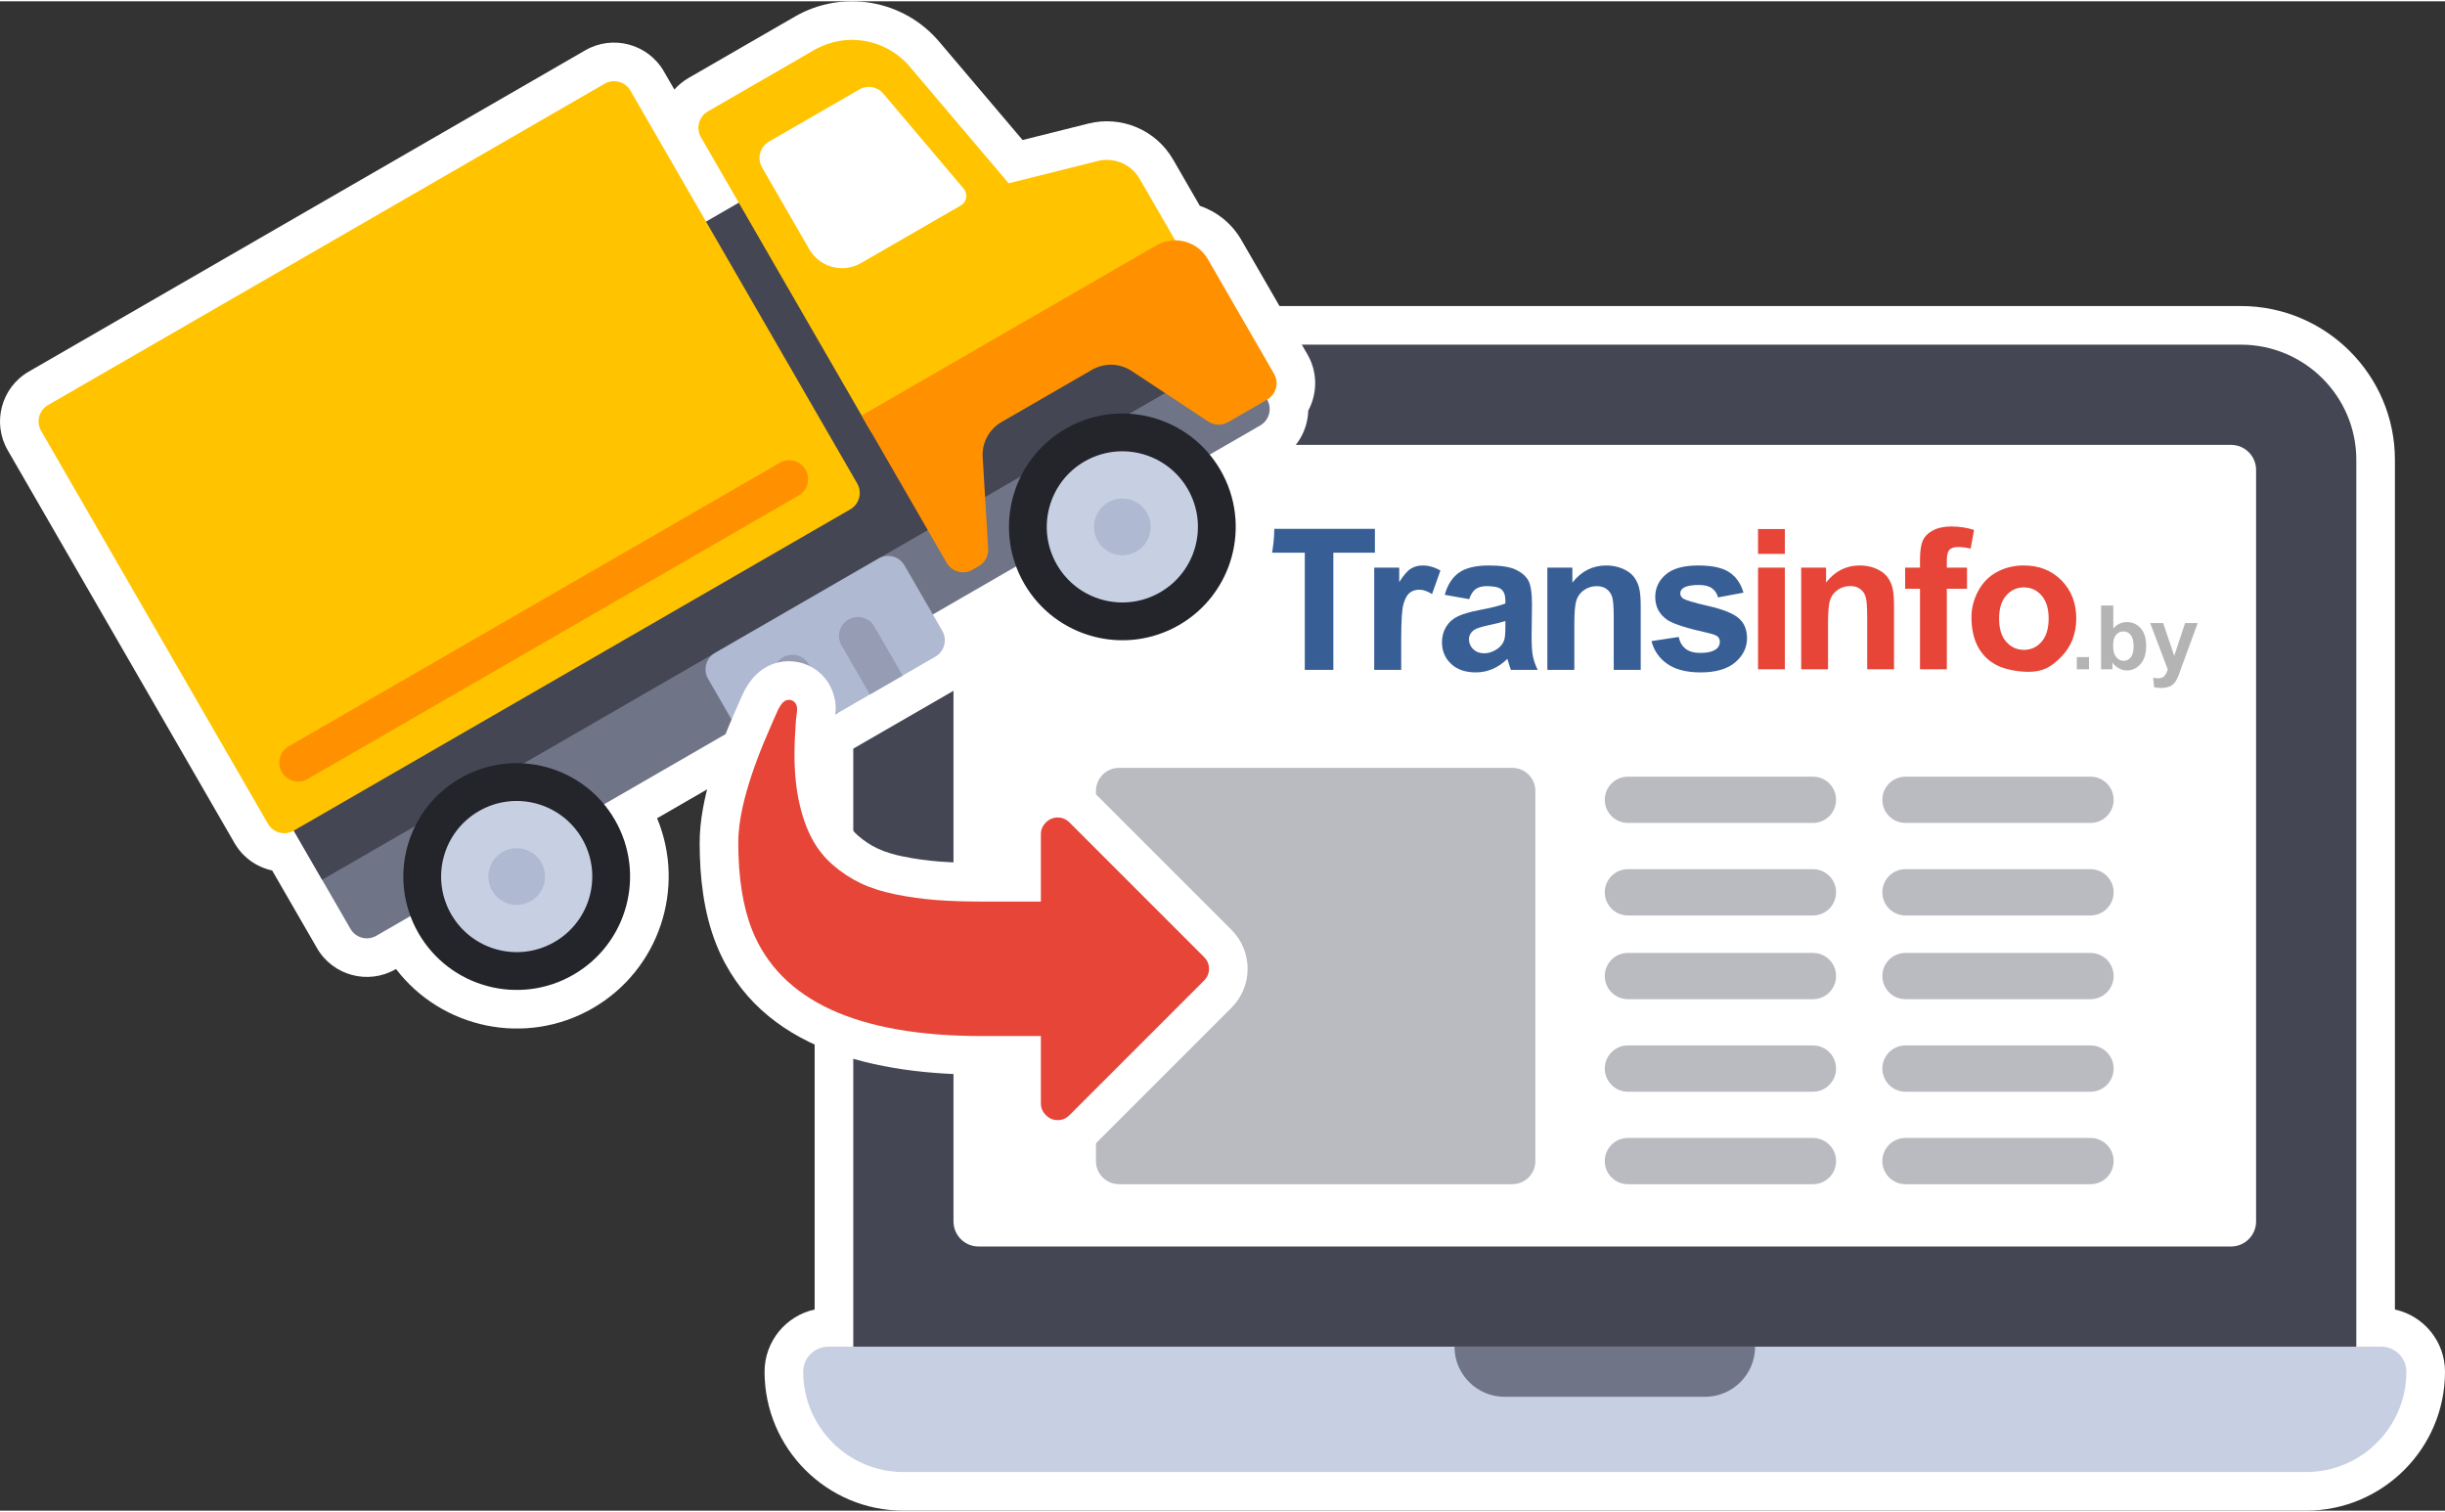 <?xml version="1.0" encoding="UTF-8"?>
<!DOCTYPE svg PUBLIC "-//W3C//DTD SVG 1.1//EN" "http://www.w3.org/Graphics/SVG/1.1/DTD/svg11.dtd">
<!-- Creator: CorelDRAW 2018 -->
<svg xmlns="http://www.w3.org/2000/svg" xml:space="preserve" width="359px" height="222px" version="1.1" style="shape-rendering:geometricPrecision; text-rendering:geometricPrecision; image-rendering:optimizeQuality; fill-rule:evenodd; clip-rule:evenodd"
viewBox="0 0 280.029 172.868"
 xmlns:xlink="http://www.w3.org/1999/xlink">
 <rect x="0" y="0" width="280.029" height="172.868" fill="#333333" stroke="none"/>
 <defs>
  <style type="text/css">
   <![CDATA[
    .fil10 {fill:#24242B}
    .fil2 {fill:#444654}
    .fil4 {fill:#707487}
    .fil13 {fill:#959CB3}
    .fil11 {fill:#AFB9D2}
    .fil8 {fill:#B9BBC1}
    .fil3 {fill:#C7CFE2}
    .fil14 {fill:#E64538}
    .fil12 {fill:#FF9100}
    .fil9 {fill:#FFC300}
    .fil1 {fill:white}
    .fil0 {fill:white}
    .fil7 {fill:#385E96;fill-rule:nonzero}
    .fil6 {fill:#B4B4B4;fill-rule:nonzero}
    .fil5 {fill:#E64538;fill-rule:nonzero}
   ]]>
  </style>
 </defs>
 <g id="Слой_x0020_1">
  <g id="_664721512">
   <path class="fil0" d="M274.293 149.83c3.28,0.713 5.736,3.634 5.736,7.128 0,8.776 -7.134,15.91 -15.91,15.91l-160.642 0c-8.776,0 -15.91,-7.134 -15.91,-15.91 0,-3.494 2.456,-6.415 5.736,-7.128l0 -97.317c0,-9.724 7.921,-17.611 17.639,-17.611l145.707 0c9.718,0 17.644,7.885 17.644,17.611l0 97.317z"/>
   <g>
    <rect class="fil1" x="109.204" y="50.803" width="149.191" height="91.808"/>
    <path class="fil2" d="M256.649 39.325l-145.707 0c-7.288,0 -13.216,5.916 -13.216,13.188l0 104.445c0,1.585 1.283,2.868 2.871,2.868l166.402 0c1.588,0 2.872,-1.283 2.872,-2.868l0 -104.445c0,-7.272 -5.932,-13.188 -13.222,-13.188l0 0zm-147.445 100.418l0 -86.072c0,-1.585 1.283,-2.868 2.868,-2.868l143.452 0c1.585,0 2.868,1.283 2.868,2.868l0 86.072c0,1.585 -1.283,2.868 -2.868,2.868l-143.452 0c-1.585,0 -2.868,-1.283 -2.868,-2.868z"/>
    <path class="fil3" d="M272.738 154.087l-177.88 0c-1.585,0 -2.868,1.283 -2.868,2.871l0 0c0,6.333 5.151,11.487 11.487,11.487l160.642 0c6.336,0 11.487,-5.154 11.487,-11.487l0 0c0,-1.588 -1.283,-2.871 -2.868,-2.871l0 0z"/>
    <path class="fil4" d="M172.323 159.826l22.95 0c3.17,0 5.74,-2.57 5.74,-5.739l-34.429 0c0,3.169 2.569,5.739 5.739,5.739l0 0z"/>
    <path class="fil5" d="M201.351 63.29l0 -2.85 3.072 0 0 2.85 -3.072 0zm0 13.213l0 -11.643 3.072 0 0 11.643 -3.072 0zm15.574 0l-3.072 0 0 -5.935c0,-1.255 -0.067,-2.066 -0.198,-2.432 -0.134,-0.371 -0.347,-0.655 -0.649,-0.859 -0.299,-0.207 -0.655,-0.308 -1.076,-0.308 -0.536,0 -1.021,0.146 -1.448,0.436 -0.429,0.292 -0.719,0.683 -0.877,1.161 -0.162,0.482 -0.238,1.372 -0.238,2.673l0 5.263 -3.075 0 0 -11.642 2.849 0 0 1.709c1.021,-1.304 2.305,-1.956 3.856,-1.956 0.68,0 1.304,0.125 1.868,0.366 0.57,0.246 0.994,0.557 1.283,0.935 0.293,0.381 0.494,0.811 0.607,1.292 0.116,0.485 0.17,1.174 0.17,2.07l0 7.226 0 0.001zm1.271 -11.643l1.704 0 0 -0.878c0,-0.981 0.104,-1.713 0.314,-2.194 0.211,-0.488 0.595,-0.881 1.155,-1.183 0.564,-0.302 1.274,-0.457 2.137,-0.457 0.878,0 1.74,0.131 2.585,0.393l-0.39 2.14c-0.503,-0.116 -0.985,-0.177 -1.448,-0.177 -0.457,0 -0.78,0.106 -0.979,0.314 -0.197,0.21 -0.301,0.616 -0.301,1.213l0 0.829 2.313 0 0 2.423 -2.313 0 0 9.22 -3.072 0 0 -9.22 -1.704 0 0 -2.423 -0.001 0zm7.599 5.678c0,-1.024 0.25,-2.015 0.756,-2.972 0.503,-0.96 1.219,-1.688 2.142,-2.194 0.924,-0.503 1.951,-0.759 3.091,-0.759 1.762,0 3.2,0.573 4.328,1.716 1.125,1.149 1.686,2.591 1.686,4.34 0,1.765 -0.57,3.228 -1.701,4.386 -1.137,1.161 -2.067,1.74 -3.792,1.74 -1.063,0 -2.581,-0.243 -3.547,-0.725 -0.967,-0.481 -1.704,-1.189 -2.207,-2.124 -0.506,-0.93 -0.756,-2.067 -0.756,-3.408l0 0zm3.164 0.165c0,1.155 0.271,2.042 0.82,2.654 0.548,0.619 1.222,0.924 2.023,0.924 0.802,0 1.475,-0.305 2.018,-0.924 0.539,-0.612 0.814,-1.505 0.814,-2.676 0,-1.139 -0.275,-2.017 -0.814,-2.633 -0.543,-0.616 -1.216,-0.924 -2.018,-0.924 -0.801,0 -1.475,0.308 -2.023,0.924 -0.549,0.616 -0.82,1.5 -0.82,2.655z"/>
    <path class="fil6" d="M237.858 76.503l0 -1.396 1.399 0 0 1.396 -1.399 0zm2.783 0l0 -7.303 1.399 0 0 2.633c0.43,-0.49 0.942,-0.737 1.533,-0.737 0.644,0 1.177,0.234 1.597,0.701 0.421,0.469 0.634,1.14 0.634,2.015 0,0.905 -0.216,1.603 -0.646,2.091 -0.43,0.487 -0.954,0.734 -1.566,0.734 -0.302,0 -0.601,-0.079 -0.897,-0.235 -0.292,-0.155 -0.545,-0.38 -0.759,-0.676l0 0.777 -1.295 0 0 0zm1.378 -2.75c0,0.549 0.085,0.958 0.259,1.22 0.244,0.375 0.564,0.56 0.969,0.56 0.308,0 0.573,-0.13 0.793,-0.396 0.216,-0.265 0.326,-0.685 0.326,-1.255 0,-0.607 -0.113,-1.043 -0.333,-1.311 -0.216,-0.268 -0.496,-0.402 -0.841,-0.402 -0.338,0 -0.615,0.131 -0.838,0.393 -0.222,0.259 -0.335,0.658 -0.335,1.191zm4.243 -2.544l1.487 0 1.271 3.755 1.24 -3.755 1.448 0 -1.868 5.096 -0.336 0.92c-0.125,0.308 -0.24,0.543 -0.353,0.704 -0.11,0.162 -0.241,0.296 -0.384,0.396 -0.146,0.101 -0.323,0.18 -0.537,0.235 -0.21,0.055 -0.451,0.086 -0.716,0.086 -0.268,0 -0.533,-0.031 -0.795,-0.086l-0.122 -1.091c0.219,0.043 0.417,0.064 0.594,0.064 0.326,0 0.57,-0.094 0.725,-0.286 0.156,-0.192 0.278,-0.439 0.36,-0.735l-2.014 -5.303 0 0z"/>
    <path class="fil7" d="M149.439 76.57l0 -13.42 -4.782 0 0 -2.731 12.813 0 0 2.731 -4.76 0 0 13.42 -3.271 0zm11.043 0l-3.091 0 0 -11.707 2.865 0 0 1.661c0.494,-0.787 0.936,-1.302 1.332,-1.545 0.393,-0.244 0.841,-0.363 1.341,-0.363 0.707,0 1.387,0.195 2.042,0.582l-0.96 2.698c-0.521,-0.339 -1.005,-0.506 -1.454,-0.506 -0.436,0 -0.804,0.119 -1.106,0.356 -0.299,0.241 -0.536,0.671 -0.71,1.292 -0.174,0.625 -0.259,1.933 -0.259,3.923l0 3.609 0 0zm7.784 -8.098l-2.798 -0.497c0.317,-1.143 0.863,-1.987 1.631,-2.536 0.771,-0.549 1.917,-0.823 3.438,-0.823 1.377,0 2.408,0.162 3.084,0.488 0.674,0.326 1.152,0.74 1.427,1.243 0.274,0.506 0.414,1.427 0.414,2.771l-0.045 3.608c0,1.028 0.048,1.787 0.146,2.277 0.098,0.488 0.28,1.009 0.552,1.567l-3.066 0c-0.08,-0.204 -0.183,-0.503 -0.299,-0.902 -0.049,-0.183 -0.086,-0.305 -0.11,-0.36 -0.524,0.518 -1.088,0.905 -1.692,1.164 -0.6,0.259 -1.24,0.39 -1.92,0.39 -1.197,0 -2.145,-0.326 -2.837,-0.981 -0.692,-0.65 -1.039,-1.475 -1.039,-2.478 0,-0.655 0.158,-1.247 0.475,-1.765 0.314,-0.515 0.756,-0.914 1.326,-1.188 0.57,-0.275 1.387,-0.516 2.46,-0.723 1.444,-0.271 2.447,-0.527 3.002,-0.759l0 -0.311c0,-0.603 -0.147,-1.03 -0.439,-1.289 -0.296,-0.256 -0.854,-0.384 -1.67,-0.384 -0.552,0 -0.979,0.107 -1.29,0.329 -0.311,0.22 -0.557,0.607 -0.75,1.159l0 0zm4.148 2.505c-0.393,0.131 -1.021,0.289 -1.88,0.472 -0.86,0.183 -1.424,0.366 -1.686,0.537 -0.402,0.289 -0.606,0.652 -0.606,1.091 0,0.436 0.161,0.807 0.484,1.124 0.327,0.318 0.735,0.473 1.235,0.473 0.557,0 1.091,-0.183 1.597,-0.549 0.371,-0.28 0.622,-0.619 0.737,-1.024 0.079,-0.265 0.119,-0.768 0.119,-1.509l0 -0.615 0 0zm15.499 5.593l-3.091 0 0 -5.965c0,-1.265 -0.067,-2.082 -0.198,-2.447 -0.137,-0.375 -0.35,-0.659 -0.649,-0.866 -0.302,-0.207 -0.664,-0.308 -1.085,-0.308 -0.54,0 -1.024,0.147 -1.454,0.439 -0.433,0.293 -0.725,0.686 -0.884,1.164 -0.162,0.488 -0.241,1.381 -0.241,2.689l0 5.294 -3.09 0 0 -11.707 2.865 0 0 1.719c1.027,-1.314 2.316,-1.966 3.877,-1.966 0.682,0 1.31,0.122 1.88,0.369 0.57,0.247 1,0.557 1.289,0.938 0.293,0.384 0.494,0.817 0.607,1.302 0.119,0.485 0.174,1.176 0.174,2.079l0 7.266 0 0zm1.234 -3.292l3.115 -0.475c0.131,0.597 0.397,1.051 0.802,1.362 0.402,0.311 0.972,0.467 1.697,0.467 0.799,0 1.402,-0.15 1.808,-0.443 0.271,-0.207 0.405,-0.484 0.405,-0.829 0,-0.234 -0.073,-0.429 -0.222,-0.585 -0.153,-0.146 -0.5,-0.283 -1.034,-0.408 -2.499,-0.552 -4.081,-1.058 -4.751,-1.512 -0.927,-0.634 -1.39,-1.515 -1.39,-2.639 0,-1.018 0.402,-1.872 1.204,-2.563 0.798,-0.692 2.039,-1.037 3.722,-1.037 1.6,0 2.791,0.262 3.569,0.784 0.78,0.527 1.316,1.301 1.609,2.328l-2.908 0.543c-0.125,-0.461 -0.366,-0.814 -0.716,-1.058 -0.348,-0.244 -0.847,-0.366 -1.5,-0.366 -0.82,0 -1.405,0.113 -1.761,0.344 -0.238,0.162 -0.354,0.372 -0.354,0.628 0,0.22 0.101,0.409 0.308,0.564 0.28,0.204 1.247,0.494 2.902,0.872 1.655,0.375 2.807,0.835 3.462,1.377 0.649,0.552 0.975,1.32 0.975,2.308 0,1.069 -0.448,1.993 -1.347,2.764 -0.896,0.771 -2.222,1.158 -3.98,1.158 -1.594,0 -2.859,-0.323 -3.792,-0.966 -0.927,-0.643 -1.536,-1.515 -1.823,-2.618l0 0z"/>
    <path class="fil8" d="M173.201 135.479l-45.033 0c-1.463,0 -2.648,-1.185 -2.648,-2.648l0 -42.384c0,-1.463 1.185,-2.652 2.648,-2.652l45.033 0c1.463,0 2.648,1.189 2.648,2.652l0 42.384c0,1.463 -1.185,2.648 -2.648,2.648z"/>
    <path class="fil8" d="M207.639 114.287l-21.192 0c-1.463,0 -2.649,-1.185 -2.649,-2.648 0,-1.466 1.186,-2.649 2.649,-2.649l21.192 0c1.466,0 2.648,1.182 2.648,2.649 0,1.463 -1.182,2.648 -2.648,2.648z"/>
    <path class="fil8" d="M207.639 124.885l-21.192 0c-1.463,0 -2.649,-1.186 -2.649,-2.652 0,-1.463 1.186,-2.648 2.649,-2.648l21.192 0c1.466,0 2.648,1.185 2.648,2.648 0,1.466 -1.182,2.652 -2.648,2.652z"/>
    <path class="fil8" d="M207.639 135.479l-21.192 0c-1.463,0 -2.649,-1.185 -2.649,-2.648 0,-1.464 1.186,-2.649 2.649,-2.649l21.192 0c1.466,0 2.648,1.185 2.648,2.649 0,1.463 -1.182,2.648 -2.648,2.648z"/>
    <path class="fil8" d="M239.428 114.287l-21.192 0c-1.466,0 -2.648,-1.185 -2.648,-2.648 0,-1.466 1.182,-2.649 2.648,-2.649l21.192 0c1.463,0 2.649,1.182 2.649,2.649 0,1.463 -1.186,2.648 -2.649,2.648z"/>
    <path class="fil8" d="M239.428 124.885l-21.192 0c-1.466,0 -2.648,-1.186 -2.648,-2.652 0,-1.463 1.182,-2.648 2.648,-2.648l21.192 0c1.463,0 2.649,1.185 2.649,2.648 0,1.466 -1.186,2.652 -2.649,2.652z"/>
    <path class="fil8" d="M239.428 135.479l-21.192 0c-1.466,0 -2.648,-1.185 -2.648,-2.648 0,-1.464 1.182,-2.649 2.648,-2.649l21.192 0c1.463,0 2.649,1.185 2.649,2.649 0,1.463 -1.186,2.648 -2.649,2.648z"/>
    <path class="fil8" d="M207.639 94.101l-21.192 0c-1.463,0 -2.649,-1.185 -2.649,-2.648 0,-1.467 1.186,-2.649 2.649,-2.649l21.192 0c1.466,0 2.648,1.182 2.648,2.649 0,1.463 -1.182,2.648 -2.648,2.648z"/>
    <path class="fil8" d="M207.639 104.699l-21.192 0c-1.463,0 -2.649,-1.186 -2.649,-2.649 0,-1.466 1.186,-2.652 2.649,-2.652l21.192 0c1.466,0 2.648,1.186 2.648,2.652 0,1.463 -1.182,2.649 -2.648,2.649z"/>
    <path class="fil8" d="M239.428 94.101l-21.192 0c-1.466,0 -2.648,-1.185 -2.648,-2.648 0,-1.467 1.182,-2.649 2.648,-2.649l21.192 0c1.463,0 2.649,1.182 2.649,2.649 0,1.463 -1.186,2.648 -2.649,2.648z"/>
    <path class="fil8" d="M239.428 104.699l-21.192 0c-1.466,0 -2.648,-1.186 -2.648,-2.649 0,-1.466 1.182,-2.652 2.648,-2.652l21.192 0c1.463,0 2.649,1.186 2.649,2.652 0,1.463 -1.186,2.649 -2.649,2.649z"/>
   </g>
   <g>
    <path class="fil0" d="M98.11 85.373c-0.006,0.003 -0.012,0.006 -0.018,0.01l-3.749 2.165c-0.008,0.004 -0.016,0.008 -0.023,0.013l-3.727 2.152c-2.459,1.419 -5.463,1.068 -7.525,-0.656l-7.809 4.509c3.307,7.949 0.275,17.338 -7.376,21.756 -7.651,4.417 -17.298,2.348 -22.528,-4.491l-0.046 0.027c-3.145,1.816 -7.183,0.733 -8.999,-2.411l-5.138 -8.9c-1.754,-0.38 -3.348,-1.469 -4.314,-3.141l-25.977 -44.994c-1.816,-3.145 -0.734,-7.183 2.411,-8.999l63.742 -36.801c3.145,-1.816 7.183,-0.734 8.999,2.411l1.203 2.083c0.456,-0.513 1,-0.963 1.627,-1.325l12.179 -7.031c5.466,-3.156 12.432,-1.95 16.516,2.865l9.561 11.273 7.53 -1.885c3.789,-0.949 7.751,0.731 9.705,4.114l3.065 5.31c1.937,0.66 3.653,1.996 4.753,3.903l7.577 13.122c1.184,2.052 1.136,4.483 0.086,6.43 -0.064,2.212 -1.238,4.342 -3.29,5.527l-1.919 1.108c3.307,7.949 0.275,17.339 -7.376,21.756 -7.652,4.418 -17.299,2.348 -22.529,-4.49l-2.186 1.262c0.462,2.647 -0.736,5.424 -3.194,6.844l-11.231 6.484z"/>
    <g>
     <polygon class="fil0" points="114.685,23.202 94.062,35.108 83.238,16.361 100.111,6.619 "/>
     <path class="fil4" d="M43.097 107.028l101.237 -58.449c1.036,-0.598 1.391,-1.923 0.793,-2.958l-7.577 -13.123 -104.987 60.614 7.577 13.123c0.598,1.036 1.922,1.391 2.957,0.793z"/>
     <polygon class="fil2" points="103.804,51.981 86.486,21.985 78.987,26.315 96.305,56.311 32.563,93.112 36.893,100.612 141.88,39.998 137.55,32.498 "/>
     <path class="fil9" d="M5.503 46.243l63.742 -36.801c1.036,-0.598 2.36,-0.243 2.958,0.792l25.977 44.994c0.598,1.036 0.243,2.36 -0.792,2.958l-63.742 36.801c-1.036,0.598 -2.36,0.243 -2.958,-0.792l-25.977 -44.995c-0.598,-1.035 -0.243,-2.359 0.792,-2.957z"/>
     <path class="fil9" d="M125.723 18.293l-10.198 2.553 -11.34 -13.371c-2.71,-3.191 -7.307,-3.988 -10.932,-1.895l-12.179 7.031c-1.035,0.598 -1.391,1.922 -0.792,2.958l19.483 33.746 35.62 -20.566 -4.861 -8.42c-0.967,-1.675 -2.926,-2.506 -4.801,-2.036zm-27.118 11.693c-2.072,1.196 -4.719,0.487 -5.915,-1.584l-5.412 -9.374c-0.598,-1.036 -0.242,-2.36 0.792,-2.957l10.358 -5.98c0.907,-0.524 2.059,-0.323 2.735,0.477l9.218 10.901c0.509,0.601 0.349,1.517 -0.333,1.91l-11.443 6.607 0 0z"/>
     <circle class="fil10" transform="matrix(0.453 -0.261 0.261 0.453 128.544 60.195)" r="24.835"/>
     <circle class="fil3" transform="matrix(0.453 -0.261 0.261 0.453 128.544 60.195)" r="16.556"/>
     <circle class="fil11" transform="matrix(0.453 -0.261 0.261 0.453 128.544 60.195)" r="6.208"/>
     <circle class="fil10" transform="matrix(0.453 -0.261 0.261 0.453 59.178 100.243)" r="24.835"/>
     <circle class="fil3" transform="matrix(0.453 -0.261 0.261 0.453 59.178 100.243)" r="16.556"/>
     <circle class="fil11" transform="matrix(0.453 -0.261 0.261 0.453 59.178 100.243)" r="6.208"/>
     <path class="fil12" d="M111.381 65.105l0.716 -0.414c0.71,-0.41 1.128,-1.186 1.078,-2.004l-0.628 -10.489c-0.1,-1.637 0.736,-3.19 2.156,-4.01l10.364 -5.983c1.42,-0.82 3.182,-0.767 4.55,0.137l8.77 5.789c0.684,0.452 1.565,0.478 2.274,0.068l4.466 -2.578c1.035,-0.598 1.39,-1.921 0.792,-2.957l-7.577 -13.123c-1.195,-2.071 -3.843,-2.78 -5.914,-1.584l-33.746 19.483 9.742 16.872c0.597,1.035 1.922,1.39 2.957,0.792l0 0.001z"/>
     <path class="fil11" d="M107.129 75.059l-18.747 10.824c-1.036,0.597 -2.36,0.243 -2.958,-0.793l-4.329 -7.499c-0.598,-1.035 -0.243,-2.359 0.792,-2.957l18.748 -10.824c1.036,-0.598 2.359,-0.243 2.957,0.792l4.33 7.499c0.598,1.036 0.243,2.36 -0.793,2.958z"/>
     <path class="fil13" d="M89.676 75.136l0 0c-1.035,0.598 -1.39,1.922 -0.792,2.957l3.247 5.624 3.75 -2.164 -3.247 -5.625c-0.598,-1.035 -1.923,-1.39 -2.958,-0.792z"/>
     <path class="fil13" d="M97.175 70.806l0 0c-1.035,0.598 -1.39,1.923 -0.793,2.958l3.248 5.624 3.75 -2.165 -3.248 -5.624c-0.597,-1.035 -1.921,-1.391 -2.957,-0.793z"/>
     <path class="fil12" d="M91.473 56.601l-56.242 32.472c-1.036,0.597 -2.36,0.243 -2.958,-0.793l0 0c-0.598,-1.036 -0.243,-2.359 0.793,-2.957l56.242 -32.472c1.036,-0.598 2.36,-0.243 2.957,0.792l0 0c0.598,1.036 0.244,2.36 -0.792,2.958z"/>
    </g>
   </g>
   <g>
    <path class="fil0" d="M84.31 81.067c0.105,-0.255 0.22,-0.507 0.33,-0.759 0.144,-0.329 0.291,-0.657 0.442,-0.983 0.236,-0.511 0.52,-0.999 0.86,-1.448 1.038,-1.418 2.607,-2.295 4.389,-2.295 1.573,0 3.043,0.647 4.069,1.847 0.87,1.017 1.318,2.291 1.318,3.627 0,0.475 -0.054,0.952 -0.121,1.422 -0.011,0.077 -0.023,0.157 -0.031,0.235 -0.002,0.056 -0.005,0.111 -0.01,0.171 -0.083,1.123 -0.14,2.252 -0.14,3.378 0,1.496 0.105,3.036 0.425,4.5 0.226,1.034 0.55,2.101 1.047,3.039 0.36,0.679 0.82,1.267 1.399,1.77 0.664,0.576 1.39,1.062 2.183,1.441 0.927,0.444 1.967,0.732 2.971,0.936 1.353,0.274 2.721,0.464 4.097,0.571 1.639,0.127 3.293,0.166 4.937,0.166l2.316 0 0 -3.279c0,-1.703 0.664,-3.277 1.868,-4.48 1.203,-1.205 2.777,-1.869 4.481,-1.869 1.703,0 3.277,0.664 4.48,1.868l15.404 15.404c1.204,1.204 1.868,2.777 1.868,4.481 0,1.703 -0.664,3.276 -1.868,4.48l-15.404 15.404c-1.204,1.204 -2.777,1.868 -4.48,1.868 -1.704,0 -3.278,-0.664 -4.481,-1.868 -1.204,-1.204 -1.868,-2.777 -1.868,-4.48l0 -3.28 -2.316 0c-11.808,0 -25.53,-2.663 -30.431,-14.903 -1.463,-3.655 -1.911,-7.751 -1.911,-11.662 0,-5.021 2.155,-10.76 4.177,-15.302z"/>
    <path class="fil14" d="M86.15 106.387c3.249,8.083 12.024,12.125 26.325,12.125l6.738 0 0 7.702c0,0.521 0.193,0.972 0.573,1.353 0.381,0.381 0.832,0.573 1.354,0.573 0.521,0 0.972,-0.192 1.353,-0.573l15.404 -15.404c0.381,-0.381 0.573,-0.832 0.573,-1.353 0,-0.521 -0.192,-0.973 -0.573,-1.354l-15.404 -15.404c-0.381,-0.38 -0.832,-0.572 -1.353,-0.572 -0.522,0 -0.973,0.192 -1.354,0.572 -0.38,0.381 -0.573,0.833 -0.573,1.354l0 7.702 -6.738 0c-1.963,0 -3.725,-0.058 -5.279,-0.18 -1.555,-0.119 -3.1,-0.335 -4.633,-0.646 -1.533,-0.311 -2.868,-0.738 -4.002,-1.28 -1.134,-0.543 -2.192,-1.238 -3.173,-2.091 -0.984,-0.854 -1.786,-1.866 -2.408,-3.039 -0.621,-1.173 -1.109,-2.56 -1.46,-4.166 -0.35,-1.604 -0.527,-3.42 -0.527,-5.444 0,-1.103 0.052,-2.338 0.152,-3.703 0,-0.119 0.025,-0.354 0.074,-0.707 0.051,-0.351 0.076,-0.616 0.076,-0.796 0,-0.301 -0.086,-0.552 -0.256,-0.753 -0.171,-0.198 -0.406,-0.298 -0.707,-0.298 -0.32,0 -0.601,0.17 -0.842,0.511 -0.14,0.18 -0.271,0.4 -0.393,0.662 -0.119,0.259 -0.256,0.561 -0.405,0.902 -0.149,0.341 -0.256,0.579 -0.314,0.722 -2.548,5.715 -3.822,10.239 -3.822,13.567 0,3.989 0.53,7.33 1.594,10.018l0 0z"/>
   </g>
  </g>
 </g>
</svg>
